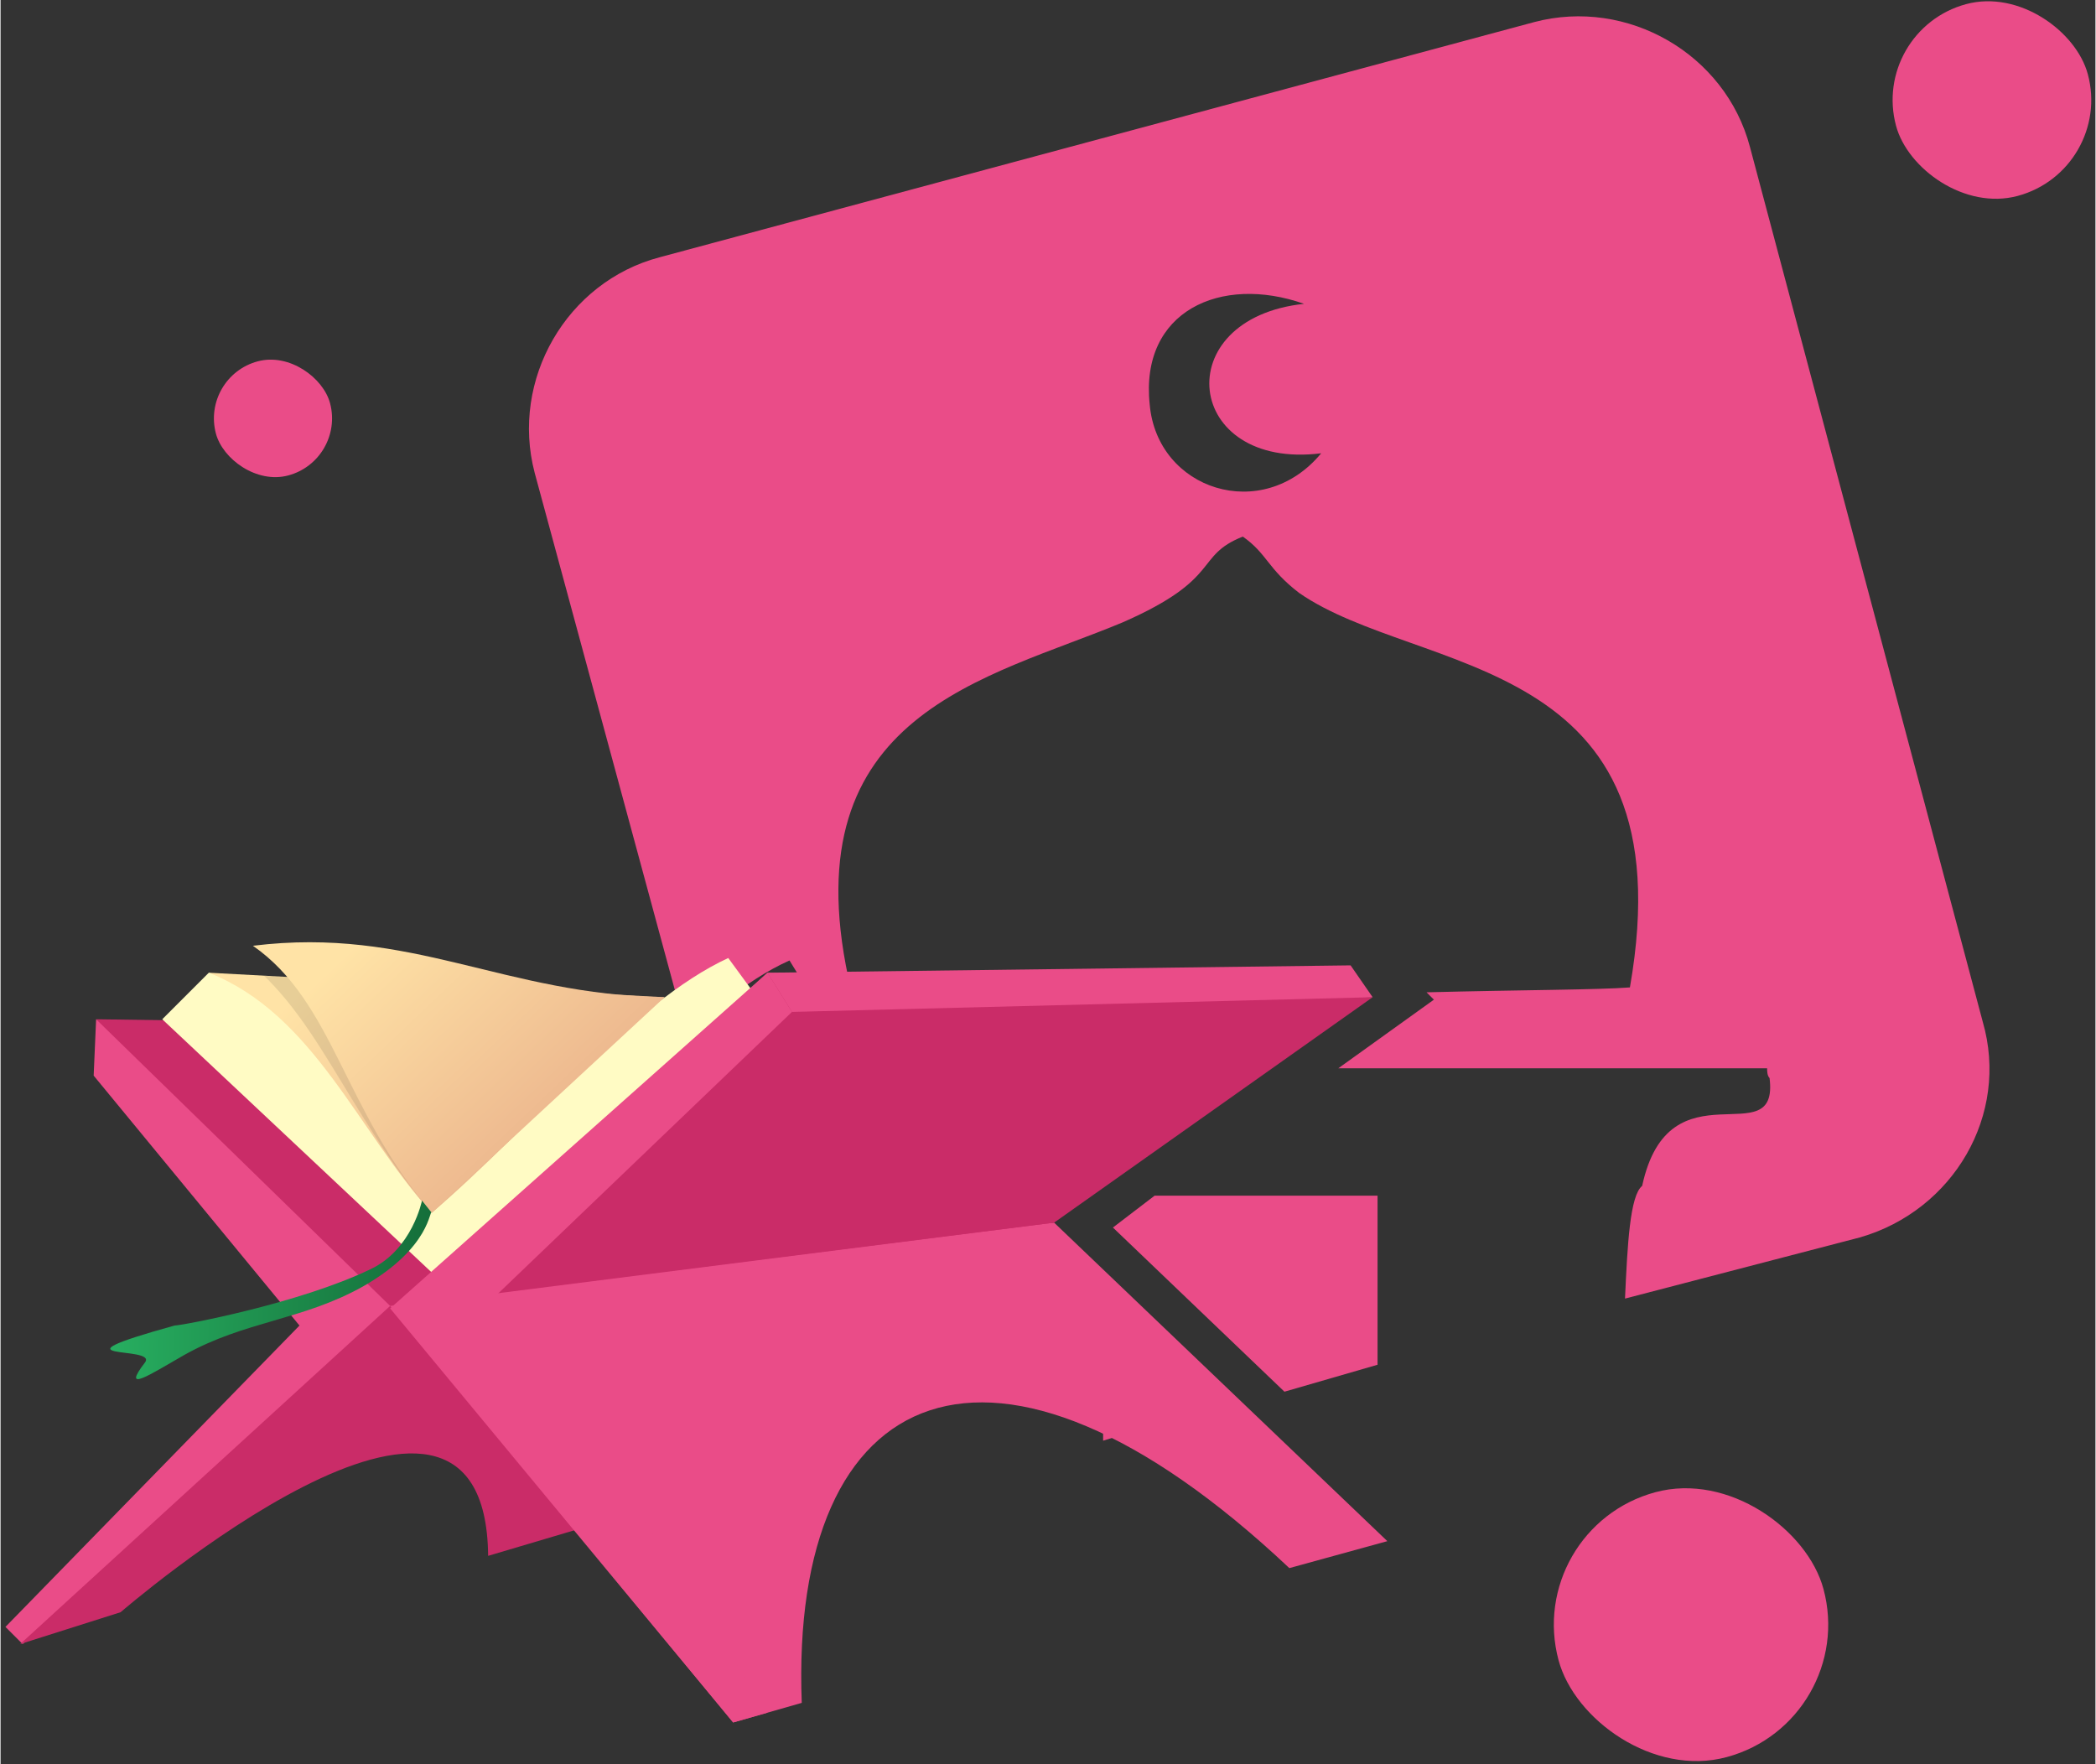 <?xml version="1.0" encoding="UTF-8"?>
<!DOCTYPE svg PUBLIC "-//W3C//DTD SVG 1.1//EN" "http://www.w3.org/Graphics/SVG/1.1/DTD/svg11.dtd">
<!-- Creator: CorelDRAW X7 -->
<svg xmlns="http://www.w3.org/2000/svg" xml:space="preserve" width="8.551mm" height="7.197mm" version="1.1" style="shape-rendering:geometricPrecision; text-rendering:geometricPrecision; image-rendering:optimizeQuality; fill-rule:evenodd; clip-rule:evenodd"
viewBox="0 0 855 720"
 xmlns:xlink="http://www.w3.org/1999/xlink">
 <rect x="0" y="0" width="855" height="720" fill="#333333" stroke="none"/>
 <defs>
  <style type="text/css">
   <![CDATA[
    .fil4 {fill:none}
    .fil1 {fill:#CA2C68}
    .fil0 {fill:#EA4C88}
    .fil5 {fill:#FFFBC4}
    .fil3 {fill:#1A1A1A;fill-opacity:0.102}
    .fil7 {fill:#4D4D4D;fill-opacity:0.102}
    .fil2 {fill:url(#id2)}
    .fil8 {fill:url(#id3)}
    .fil6 {fill:url(#id4)}
   ]]>
  </style>
    <clipPath id="id0">
     <path d="M105 432l-20 -35 186 10 -89 98 -77 -73z"/>
    </clipPath>
    <clipPath id="id1">
     <path d="M176 495c-36,-42 -40,-86 -73,-109 65,-8 102,20 168,21l-95 88z"/>
    </clipPath>
  <linearGradient id="id2" gradientUnits="userSpaceOnUse" x1="128.08" y1="398.98" x2="228.02" y2="503.46">
   <stop offset="0" style="stop-opacity:1; stop-color:#FFE3A6"/>
   <stop offset="1" style="stop-opacity:1; stop-color:#E8AC88"/>
  </linearGradient>
  <linearGradient id="id3" gradientUnits="userSpaceOnUse" x1="46.35" y1="523.77" x2="175.01" y2="528.55">
   <stop offset="0" style="stop-opacity:1; stop-color:#27AE60"/>
   <stop offset="1" style="stop-opacity:1; stop-color:#156E3A"/>
  </linearGradient>
  <linearGradient id="id4" gradientUnits="userSpaceOnUse" xlink:href="#id2" x1="139.85" y1="389.97" x2="234.33" y2="489.29">
  </linearGradient>
 </defs>
 <g id="Layer_x0020_1">
  <g id="_216330893200">
   <path class="fil0" d="M269 105l357 -96c38,-10 78,13 88,51l95 357c11,38 -12,77 -50,88l-96 25c1,-22 2,-42 7,-46 11,-51 56,-12 52,-44 -1,-1 -1,-3 -1,-4l-175 0 39 -28 -3 -3c39,-1 70,-1 83,-2 24,-137 -86,-127 -135,-161 -13,-10 -13,-16 -23,-23 -20,8 -8,17 -49,35 -55,23 -135,37 -112,145l-9 0 -7 6 -8 -13c-9,4 -18,10 -27,17l-17 -1 -2 -1 -58 -214c-10,-38 13,-78 51,-88zm293 452l-38 11 -70 -67 17 -13 91 0 0 69zm-96 26l-16 5 0 -10c5,1 10,3 16,5zm73 -398c-56,7 -63,-55 -7,-61 -34,-12 -67,3 -63,41 3,35 46,49 70,20z"/>
   <rect class="fil0" transform="matrix(0.297 -0.08 0.08 0.297 621.331 623.587)" width="364" height="364" rx="247" ry="247"/>
   <rect class="fil0" transform="matrix(0.128 -0.034 0.034 0.128 81.703 153.652)" width="364" height="364" rx="575" ry="575"/>
   <rect class="fil0" transform="matrix(0.215 -0.058 0.058 0.215 763.071 12.245)" width="364" height="364" rx="342" ry="342"/>
   <polygon class="fil0" points="39,416 38,439 122,541 2,664 9,671 50,638 178,541 105,457 "/>
   <path class="fil1" d="M8 671l151 -138 158 67 -118 35c-1,-106 -150,23 -150,23l-41 13z"/>
   <path class="fil0" d="M566 629l-136 -130 -222 11 -49 23 140 170 28 -8c-5,-131 78,-169 199,-55l40 -11z"/>
   <polygon class="fil1" points="39,416 159,533 430,499 400,421 "/>
   <polygon class="fil2" points="105,432 85,397 271,407 182,505 "/>
   <g style="clip-path:url(#id0)">
    <g>
     <path id="1" class="fil3" d="M176 495c-36,-42 -47,-84 -81,-107 66,-8 110,18 176,19l-95 88z"/>
    </g>
   </g>
   <polygon class="fil4" points="105,432 85,397 271,407 182,505 "/>
   <path class="fil5" d="M182 525l126 -119 -11 -15c-39,18 -80,69 -121,104 -30,-33 -48,-81 -91,-98l-19 19 116 109z"/>
   <polygon class="fil1" points="313,397 170,532 430,499 560,407 "/>
   <polygon class="fil0" points="313,397 323,413 203,528 313,699 299,703 159,534 "/>
   <polygon class="fil0" points="551,394 560,407 323,413 313,397 "/>
   <path class="fil6" d="M176 495c-36,-42 -40,-86 -73,-109 65,-8 102,20 168,21l-95 88z"/>
   <g style="clip-path:url(#id1)">
    <g>
     <path id="1" class="fil7" d="M190 357c0,0 -1,-1 0,-1 0,0 1,1 2,1 1,0 0,-1 0,-1 -1,-1 0,-1 0,-1 4,1 5,1 5,1 0,0 -2,1 -3,1 -1,0 -1,0 -2,0 -1,0 -2,1 -2,0z"/>
    </g>
   </g>
   <path class="fil4" d="M176 495c-36,-42 -40,-86 -73,-109 65,-8 102,20 168,21l-95 88z"/>
   <path class="fil8" d="M176 495c-1,-2 0,14 -28,30 -25,14 -48,14 -73,28 -14,8 -26,16 -16,3 5,-7 -42,0 12,-15 3,0 51,-9 80,-23 17,-8 21,-28 21,-28l4 5z"/>
  </g>
 </g>
</svg>
